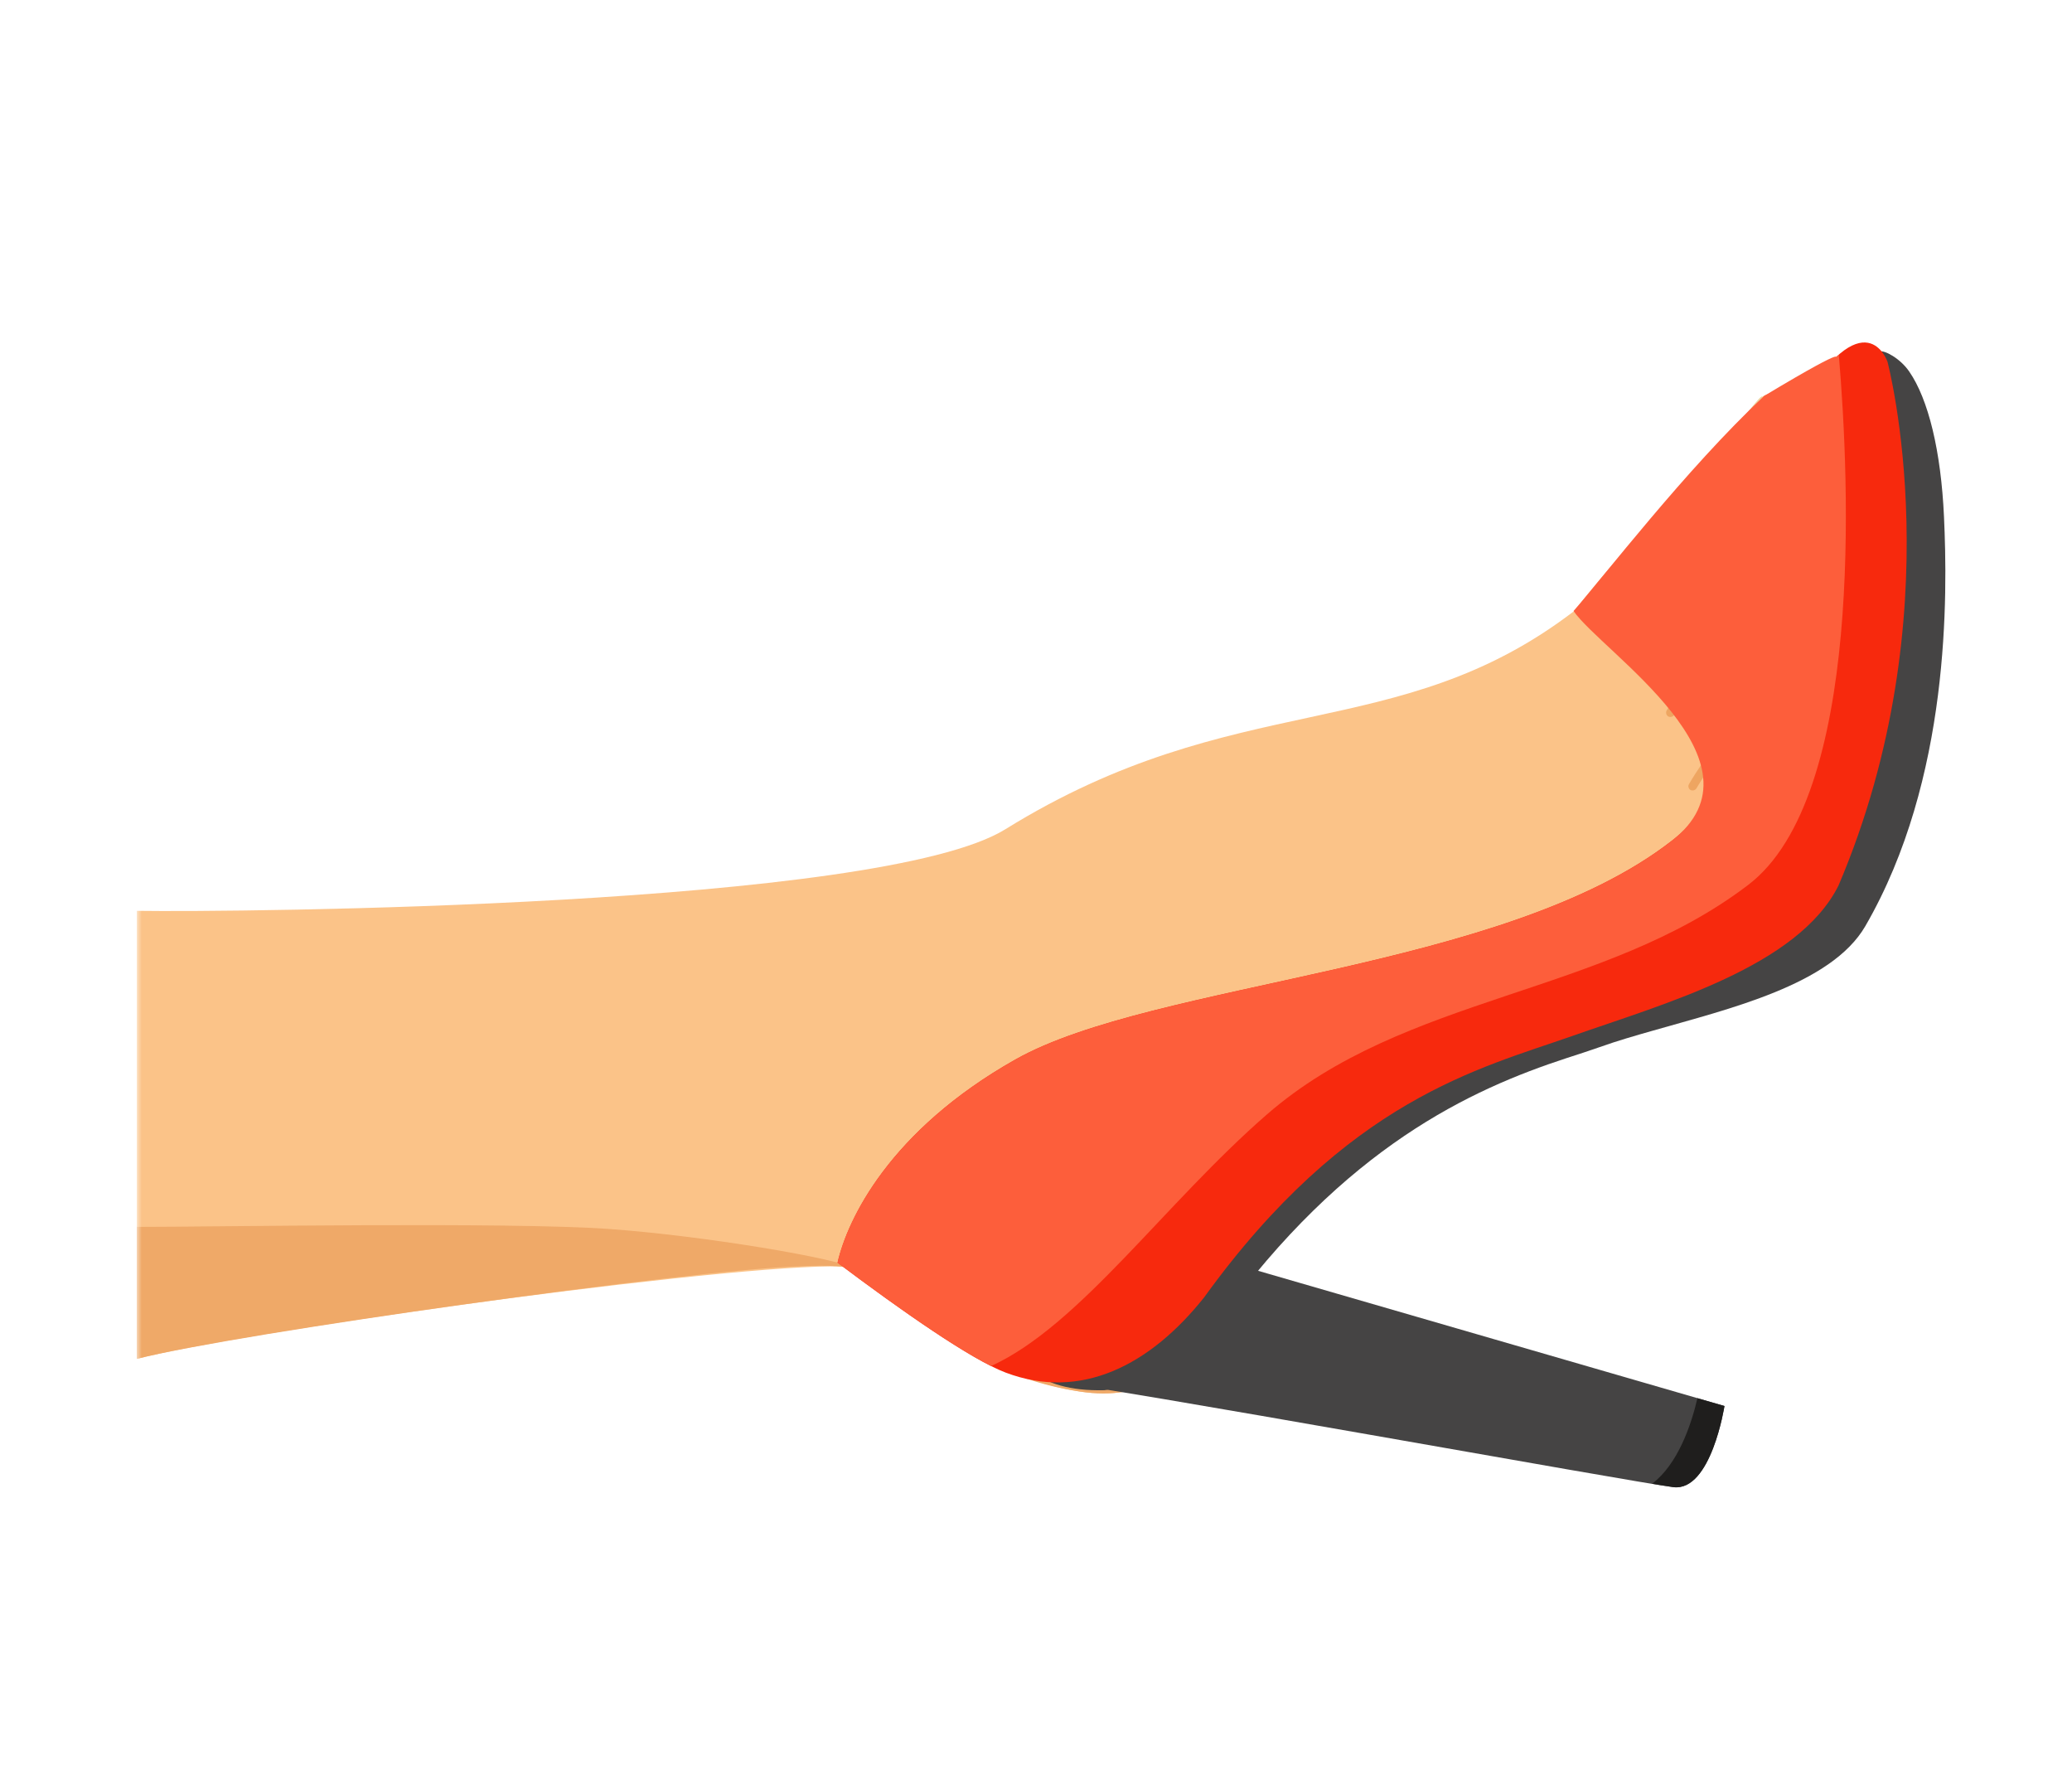 <svg width="212" height="183" viewBox="0 0 212 183" fill="none" xmlns="http://www.w3.org/2000/svg">
<mask id="mask0" mask-type="alpha" maskUnits="userSpaceOnUse" x="14" y="15" width="198" height="158">
<rect x="14" y="15" width="198" height="158" rx="10" fill="white"/>
</mask>
<g mask="url(#mask0)">
<path d="M87.04 129.614C78.899 128.731 25.965 135.932 14 139L14 93.17C24.162 93.324 90.064 92.771 102.868 84.823C126.538 70.168 142.967 76.371 161.086 62.486C161.086 62.486 168.418 53.029 173.671 49.086C173.671 49.086 178.304 42.694 180.118 40.761C181.932 38.827 186.623 43.391 185.69 46.157C185.69 46.157 190.264 46.343 187.984 52.036C187.984 52.036 192.811 53.902 187.752 59.482C187.752 59.482 193.608 62.565 185.788 69.614C185.788 69.614 192.683 70.838 180.898 81.043C180.898 81.043 177.965 89.613 177.004 93.17C175.15 100.063 168.91 105.93 158.905 107.376C148.9 108.823 141.07 114.656 133.857 122.016C126.622 129.368 123.885 144.401 110.484 142.341C97.075 140.231 90.607 129.997 87.04 129.614Z" fill="#FBC388"/>
<path d="M14 125.5C21.273 125.508 52.083 124.97 62.352 125.716C71.769 126.391 85.776 128.687 87.968 129.903C86.082 129.34 83.301 129.47 81.925 129.527C70.865 129.844 24.143 136.408 14 139L14 125.5Z" fill="#EFA968"/>
<path d="M115.332 130.269C120.615 126.771 125.941 123.53 130.527 119.233C135.38 114.705 140.057 109.418 146.015 106.324C151.394 103.536 157.719 104.097 163.157 101.351C170.958 97.4 174.64 86.735 180.898 81.043C180.027 83.609 177.712 90.504 177.004 93.17C175.15 100.062 168.91 105.93 158.905 107.376C148.9 108.823 141.07 114.656 133.857 122.016C126.622 129.368 123.885 144.401 110.484 142.341C102.314 141.085 97.396 137.639 87.961 129.925C88.656 129.875 103.311 138.194 115.332 130.269Z" fill="#EFA968"/>
<path d="M165.861 64.99C165.924 64.864 172.509 52.12 185.499 45.757C185.586 45.712 185.681 45.717 185.777 45.722C185.757 45.862 185.745 45.98 185.704 46.112C185.414 46.264 185.132 46.468 184.868 46.773C184.724 46.923 184.618 47.108 184.519 47.271C172.724 53.69 166.716 65.281 166.66 65.384C166.547 65.592 166.278 65.678 166.063 65.587C165.856 65.474 165.77 65.204 165.861 64.99Z" fill="#EEA561"/>
<path d="M168.544 68.76C168.608 68.634 175.744 55.285 187.85 51.606C187.953 51.59 188.048 51.595 188.136 51.622C188.095 51.755 188.054 51.888 187.984 52.036C187.984 52.036 187.984 52.036 188.006 52.042C187.503 52.177 187.01 52.436 186.66 52.861C186.624 52.898 186.603 52.964 186.567 53.002C175.76 57.181 169.422 69.057 169.336 69.176C169.223 69.383 168.954 69.469 168.747 69.356C168.517 69.236 168.453 68.974 168.544 68.76Z" fill="#EEA561"/>
<path d="M170.527 72.675C170.825 72.185 177.872 60.603 187.692 59.051C187.824 59.019 187.949 59.082 188.046 59.161C187.961 59.28 187.86 59.37 187.752 59.482C187.752 59.482 187.752 59.482 187.774 59.489C187.122 59.48 186.461 59.735 185.902 60.361C177.48 62.955 171.34 73.025 171.283 73.128C171.17 73.336 170.886 73.393 170.678 73.28C170.478 73.144 170.414 72.882 170.527 72.675Z" fill="#EEA561"/>
<path d="M172.817 80.202C173.043 79.787 178.663 70.065 185.735 69.161C185.888 69.136 186.014 69.199 186.104 69.3C186.003 69.39 185.896 69.502 185.795 69.592C185.795 69.592 185.795 69.592 185.817 69.599C185.335 69.667 184.871 69.911 184.448 70.337C178.435 72.201 173.637 80.53 173.58 80.633C173.467 80.841 173.176 80.92 172.968 80.807C172.761 80.694 172.682 80.403 172.817 80.202Z" fill="#EEA561"/>
<path d="M175.661 46.431C175.661 46.431 177.545 49.03 179.173 47.694C180.802 46.357 184.466 43.932 182.834 42.552C180.838 40.863 180.276 40.64 180.276 40.64C180.276 40.64 180.735 39.401 175.661 46.431Z" fill="#EED39F"/>
<path d="M180.476 49.821C180.476 49.821 181.639 53.02 184.422 51.558C187.183 50.089 187.38 47.895 185.472 46.234L180.476 49.821Z" fill="#EED39F"/>
<path d="M182.492 55.032C182.492 55.032 183.061 58.192 185.86 57.147C188.659 56.102 189.357 53.7 187.627 52.167C187.597 52.109 182.492 55.032 182.492 55.032Z" fill="#EED39F"/>
<path d="M182.056 62.123C182.056 62.123 182.482 65.118 185.114 64.142C187.739 63.188 188.486 61.02 186.928 59.638C186.831 59.559 182.056 62.123 182.056 62.123Z" fill="#EED39F"/>
<path d="M180.716 72.353C180.716 72.353 181.157 74.988 183.561 73.966C186.604 72.681 185.809 69.936 185.256 69.764C185.079 69.709 183.594 70.508 182.429 71.212C181.409 71.841 180.716 72.353 180.716 72.353Z" fill="#EED39F"/>
<path d="M122.976 128.325L176.442 143.821C176.442 143.821 175.082 152.572 171.222 152.123C167.362 151.674 112.869 141.766 107.565 141.329C102.258 140.905 122.976 128.325 122.976 128.325Z" fill="#454444"/>
<path d="M104.573 138.758L134.858 111.451L178.592 89.16C178.592 89.16 192.869 40.245 192.222 37.333C192.004 36.39 192.104 36.017 192.336 35.951C192.816 35.809 194.416 36.651 195.34 37.997C197.304 40.835 198.596 46.131 198.903 52.861C199.265 60.776 199.579 79.676 190.849 94.741C187.355 100.752 176.855 103.203 169.174 105.41C167.367 105.925 165.482 106.461 163.636 107.122C162.597 107.486 161.471 107.854 160.285 108.235C150.511 111.437 137.627 117.3 124.774 135.084C121.486 139.21 117.314 141.416 113.022 142.206C105.542 142.384 104.573 138.758 104.573 138.758Z" fill="#454444"/>
<path d="M169.032 151.778C171.679 149.777 173.041 145.762 173.675 143.022L176.442 143.821C176.442 143.821 175.082 152.572 171.222 152.123C170.879 152.073 170.112 151.954 169.032 151.778Z" fill="#1F1E1D"/>
<path d="M85.701 129.165C86.701 124.739 91.006 115.65 103.897 108.376C118.144 100.353 153.825 99.386 171.029 86.021C181.44 77.94 175.371 65.985 172.483 61.802C175.454 58.433 181.458 45.876 183.89 41.805C190.83 30.226 193.122 37.004 193.122 37.004C193.122 37.004 199.966 62.732 188.11 90.583C183.963 98.873 170.342 102.642 160.877 105.969C151.412 109.296 137.862 112.427 123.195 132.72C117.67 139.656 110.586 143.308 102.903 140.407C99.329 139.05 92.243 134.085 85.701 129.165Z" fill="#F7290D"/>
<path d="M103.898 108.376C118.145 100.353 153.826 99.386 171.031 86.021C181.441 77.94 163.888 66.683 161 62.5C163.971 59.131 172.5 48 180.5 40.5C190.5 34.5 186.968 37.295 188.139 36.282C189.256 49.363 190.68 81.528 178.87 90.518C163.955 101.886 143.746 101.707 129.624 114C119.136 123.116 110.452 135.611 101.402 139.734C97.567 137.808 91.426 133.466 85.689 129.161C86.703 124.74 91.007 115.65 103.898 108.376Z" fill="#FD5E3B"/>
</g>
</svg>
